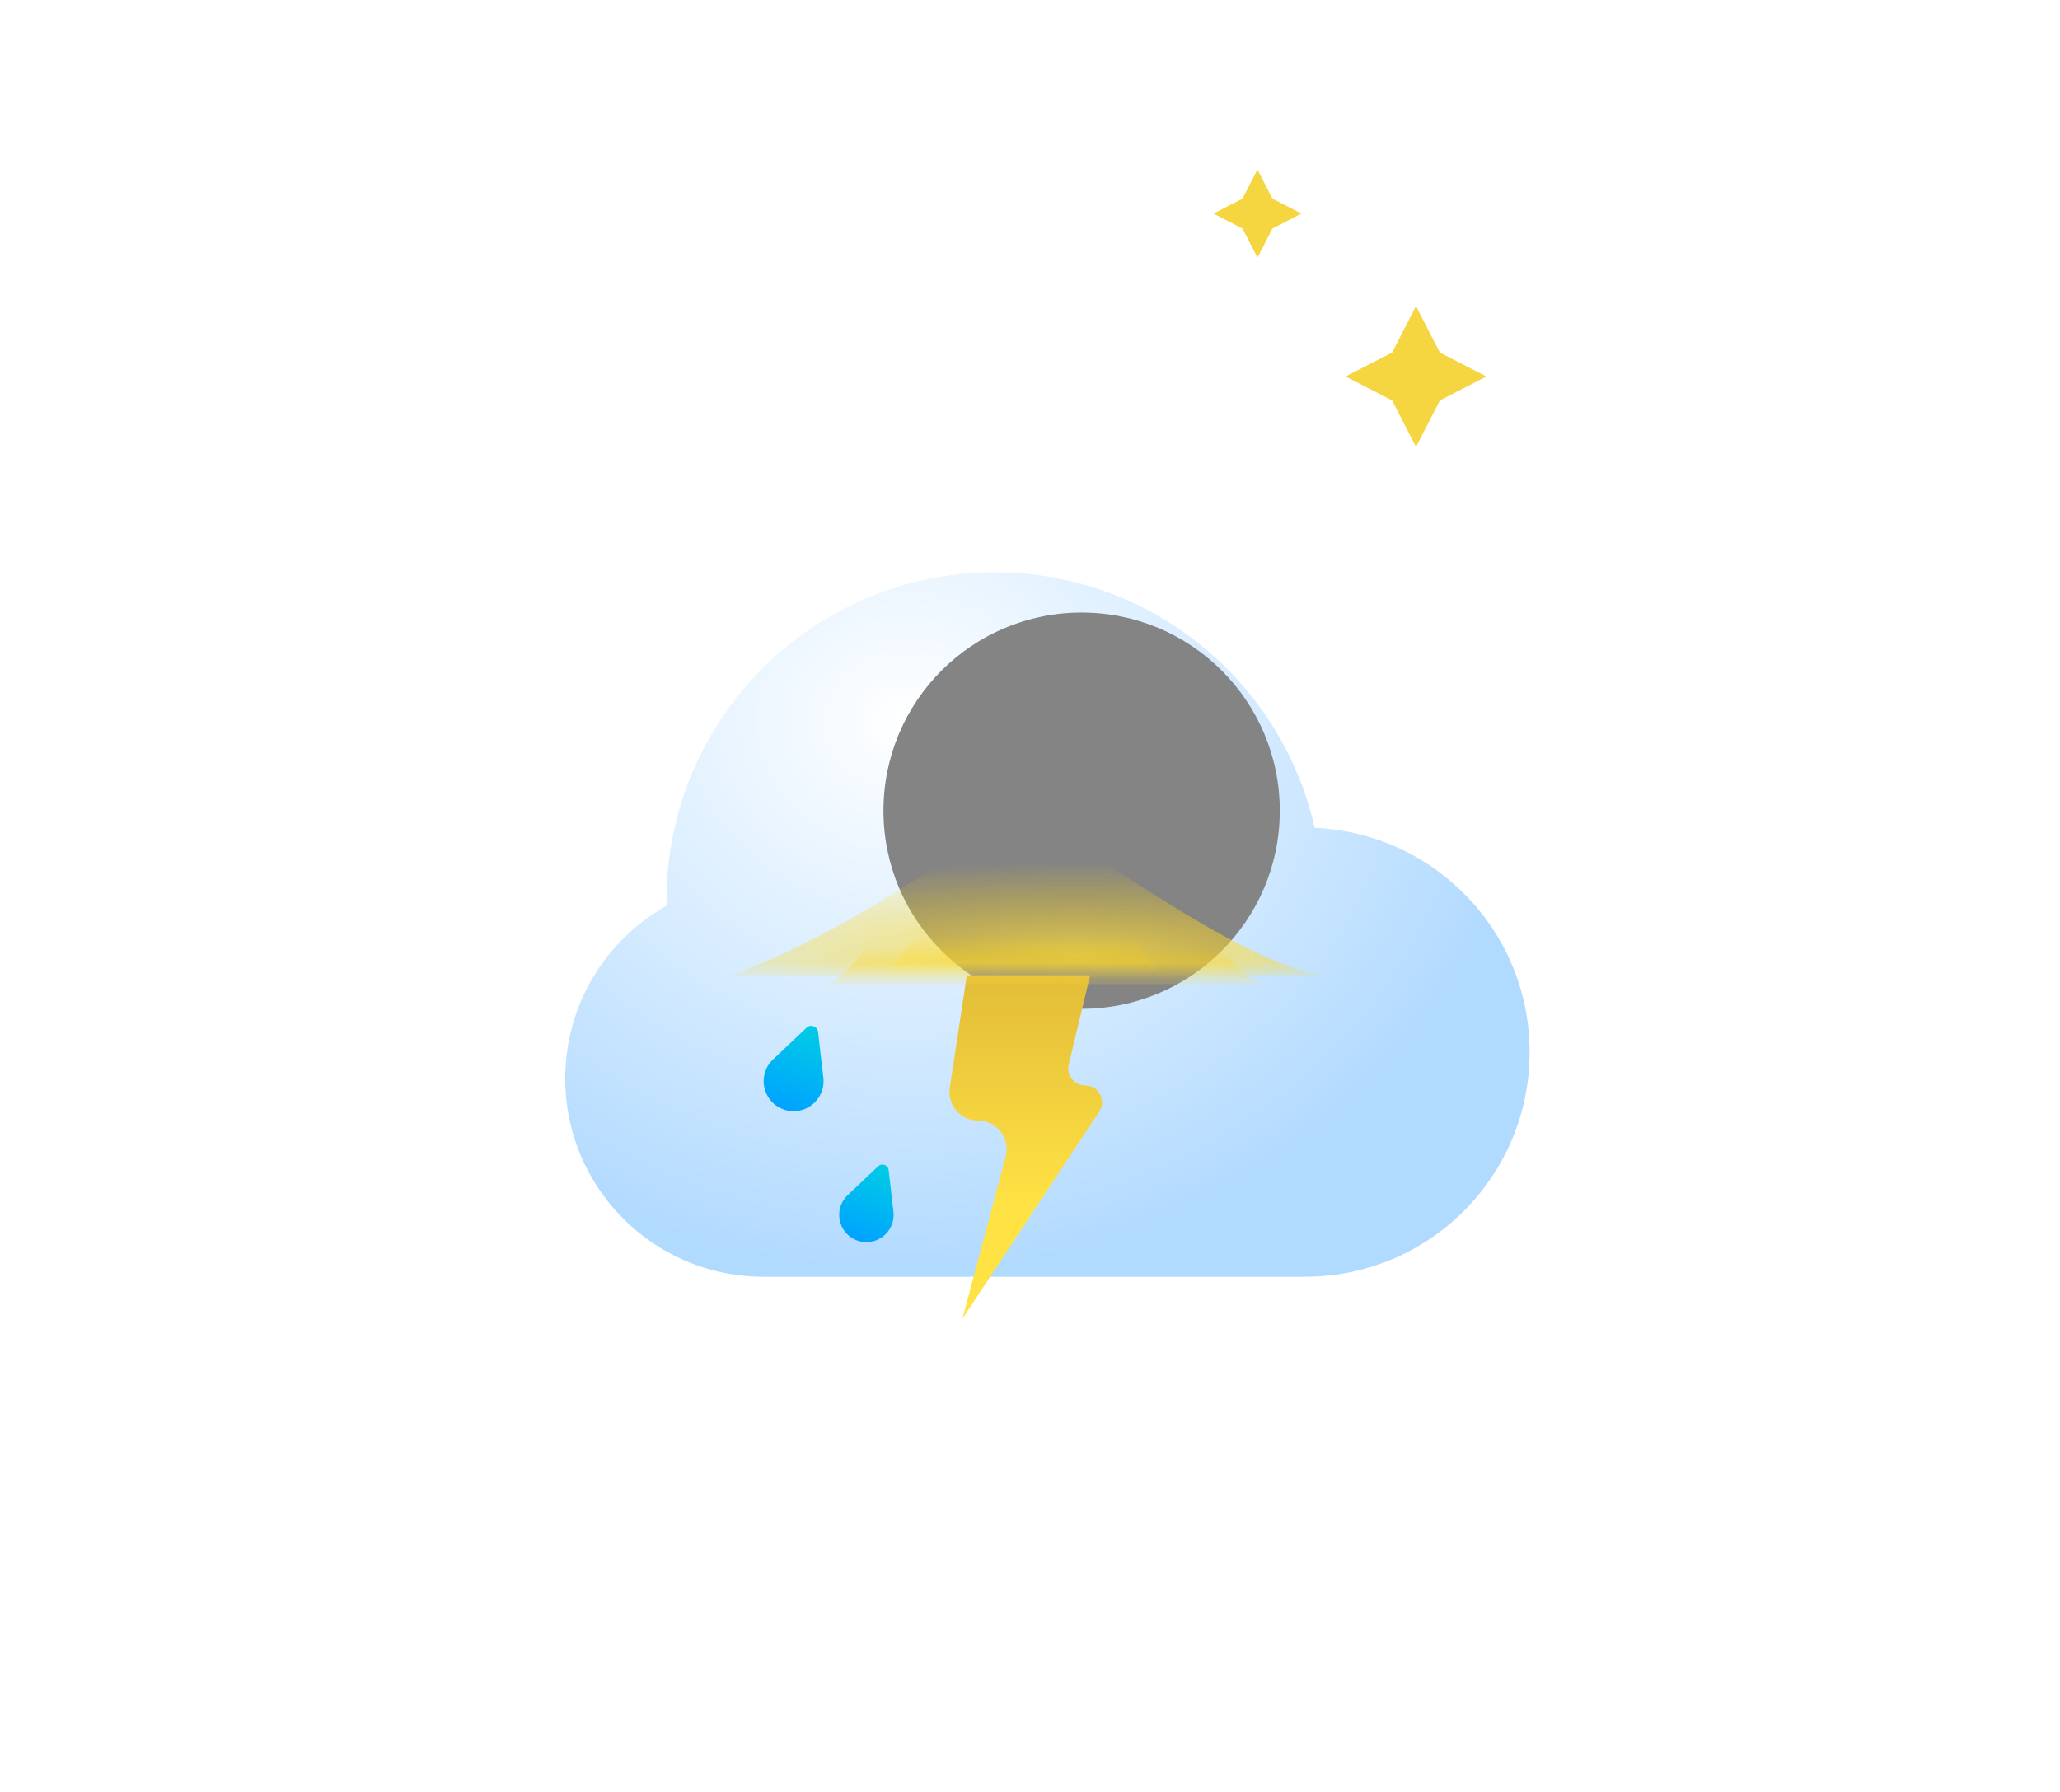 <svg width="123" height="107" viewBox="0 0 123 107" fill="none" xmlns="http://www.w3.org/2000/svg">
<path d="M84.547 18.276L85.975 21.055L88.754 22.483L85.975 23.911L84.547 26.69L83.12 23.911L80.341 22.483L83.12 21.055L84.547 18.276Z" fill="#F5D540"/>
<path d="M75.082 10.125L75.974 11.862L77.711 12.754L75.974 13.647L75.082 15.384L74.189 13.647L72.453 12.754L74.189 11.862L75.082 10.125Z" fill="#F5D540"/>
<g filter="url(#filter0_bdi_20_390)">
<path fill-rule="evenodd" clip-rule="evenodd" d="M44.845 58.239C44.757 58.24 44.67 58.241 44.582 58.241C38.047 58.241 32.75 52.944 32.75 46.41C32.75 41.975 35.19 38.11 38.8 36.084C38.798 35.977 38.797 35.869 38.797 35.761C38.797 24.942 47.567 16.172 58.386 16.172C67.718 16.172 75.525 22.698 77.495 31.434C84.635 31.734 90.332 37.618 90.332 44.832C90.332 52.238 84.328 58.241 76.922 58.241C76.922 58.241 76.922 58.241 76.922 58.241V58.241H44.845V58.239Z" fill="url(#paint0_radial_20_390)" fill-opacity="0.77"/>
</g>
<g style="mix-blend-mode:soft-light" filter="url(#filter1_di_20_390)">
<circle cx="44.582" cy="46.41" r="11.832" fill="#848484"/>
</g>
<path d="M56.711 64.956L57.728 58.241H65.091L63.812 63.57C63.659 64.205 64.14 64.815 64.793 64.815C65.597 64.815 66.078 65.709 65.635 66.38L57.465 78.75L60.048 69.065C60.337 67.981 59.52 66.918 58.399 66.918C57.354 66.918 56.555 65.988 56.711 64.956Z" fill="url(#paint1_linear_20_390)"/>
<mask id="mask0_20_390" style="mask-type:alpha" maskUnits="userSpaceOnUse" x="32" y="16" width="59" height="43">
<path fill-rule="evenodd" clip-rule="evenodd" d="M44.845 58.239C44.757 58.24 44.67 58.241 44.582 58.241C38.047 58.241 32.75 52.944 32.75 46.41C32.75 41.975 35.19 38.11 38.8 36.084C38.798 35.977 38.797 35.869 38.797 35.761C38.797 24.942 47.567 16.172 58.386 16.172C67.718 16.172 75.525 22.698 77.495 31.434C84.635 31.734 90.332 37.618 90.332 44.832C90.332 52.238 84.328 58.241 76.922 58.241C76.569 58.241 76.218 58.228 75.871 58.201V58.241H44.845V58.239Z" fill="url(#paint2_radial_20_390)" fill-opacity="0.77"/>
</mask>
<g mask="url(#mask0_20_390)">
<g filter="url(#filter2_f_20_390)">
<path d="M60.884 48.25C53.928 53.372 47.609 56.928 43.53 58.241H79.552C75.172 58.241 65.929 51.287 60.884 48.25Z" fill="url(#paint3_radial_20_390)"/>
</g>
<g style="mix-blend-mode:screen" filter="url(#filter3_f_20_390)">
<path d="M62.461 43.78C58.066 46.297 51.892 58.122 49.315 58.767H75.608C72.841 58.767 65.649 45.273 62.461 43.78Z" fill="url(#paint4_linear_20_390)"/>
</g>
<g style="mix-blend-mode:screen" filter="url(#filter4_f_20_390)">
<path d="M61.147 46.935C58.197 48.619 53.937 58.336 52.207 58.767L69.823 58.241C67.966 58.241 63.286 47.934 61.147 46.935Z" fill="url(#paint5_linear_20_390)"/>
</g>
</g>
<path d="M48.156 61.373C48.401 61.14 48.807 61.288 48.846 61.624L49.161 64.36C49.313 65.68 48.022 66.699 46.774 66.244C45.525 65.79 45.191 64.18 46.156 63.266L48.156 61.373Z" fill="url(#paint6_linear_20_390)"/>
<path d="M52.433 69.645C52.656 69.434 53.025 69.568 53.06 69.874L53.346 72.361C53.484 73.561 52.312 74.487 51.176 74.074C50.041 73.661 49.738 72.197 50.615 71.367L52.433 69.645Z" fill="url(#paint7_linear_20_390)"/>
<defs>
<filter id="filter0_bdi_20_390" x="0.75" y="0.172" width="121.582" height="106.069" filterUnits="userSpaceOnUse" color-interpolation-filters="sRGB">
<feFlood flood-opacity="0" result="BackgroundImageFix"/>
<feGaussianBlur in="BackgroundImageFix" stdDeviation="8"/>
<feComposite in2="SourceAlpha" operator="in" result="effect1_backgroundBlur_20_390"/>
<feColorMatrix in="SourceAlpha" type="matrix" values="0 0 0 0 0 0 0 0 0 0 0 0 0 0 0 0 0 0 127 0" result="hardAlpha"/>
<feOffset dy="16"/>
<feGaussianBlur stdDeviation="16"/>
<feColorMatrix type="matrix" values="0 0 0 0 0 0 0 0 0 0.202 0 0 0 0 0.388 0 0 0 0.2 0"/>
<feBlend mode="normal" in2="effect1_backgroundBlur_20_390" result="effect2_dropShadow_20_390"/>
<feBlend mode="normal" in="SourceGraphic" in2="effect2_dropShadow_20_390" result="shape"/>
<feColorMatrix in="SourceAlpha" type="matrix" values="0 0 0 0 0 0 0 0 0 0 0 0 0 0 0 0 0 0 127 0" result="hardAlpha"/>
<feOffset dx="1" dy="2"/>
<feGaussianBlur stdDeviation="7"/>
<feComposite in2="hardAlpha" operator="arithmetic" k2="-1" k3="1"/>
<feColorMatrix type="matrix" values="0 0 0 0 1 0 0 0 0 1 0 0 0 0 1 0 0 0 1 0"/>
<feBlend mode="normal" in2="shape" result="effect3_innerShadow_20_390"/>
</filter>
<filter id="filter1_di_20_390" x="24.75" y="18.578" width="53.664" height="51.664" filterUnits="userSpaceOnUse" color-interpolation-filters="sRGB">
<feFlood flood-opacity="0" result="BackgroundImageFix"/>
<feColorMatrix in="SourceAlpha" type="matrix" values="0 0 0 0 0 0 0 0 0 0 0 0 0 0 0 0 0 0 127 0" result="hardAlpha"/>
<feOffset dx="-2" dy="-10"/>
<feGaussianBlur stdDeviation="3"/>
<feColorMatrix type="matrix" values="0 0 0 0 0 0 0 0 0 0 0 0 0 0 0 0 0 0 0.22 0"/>
<feBlend mode="normal" in2="BackgroundImageFix" result="effect1_dropShadow_20_390"/>
<feBlend mode="normal" in="SourceGraphic" in2="effect1_dropShadow_20_390" result="shape"/>
<feColorMatrix in="SourceAlpha" type="matrix" values="0 0 0 0 0 0 0 0 0 0 0 0 0 0 0 0 0 0 127 0" result="hardAlpha"/>
<feOffset dx="22" dy="12"/>
<feGaussianBlur stdDeviation="11"/>
<feComposite in2="hardAlpha" operator="arithmetic" k2="-1" k3="1"/>
<feColorMatrix type="matrix" values="0 0 0 0 1 0 0 0 0 1 0 0 0 0 1 0 0 0 0.74 0"/>
<feBlend mode="normal" in2="shape" result="effect2_innerShadow_20_390"/>
</filter>
<filter id="filter2_f_20_390" x="35.53" y="40.25" width="52.022" height="25.991" filterUnits="userSpaceOnUse" color-interpolation-filters="sRGB">
<feFlood flood-opacity="0" result="BackgroundImageFix"/>
<feBlend mode="normal" in="SourceGraphic" in2="BackgroundImageFix" result="shape"/>
<feGaussianBlur stdDeviation="4" result="effect1_foregroundBlur_20_390"/>
</filter>
<filter id="filter3_f_20_390" x="45.315" y="39.78" width="34.293" height="22.987" filterUnits="userSpaceOnUse" color-interpolation-filters="sRGB">
<feFlood flood-opacity="0" result="BackgroundImageFix"/>
<feBlend mode="normal" in="SourceGraphic" in2="BackgroundImageFix" result="shape"/>
<feGaussianBlur stdDeviation="2" result="effect1_foregroundBlur_20_390"/>
</filter>
<filter id="filter4_f_20_390" x="48.207" y="42.935" width="25.616" height="19.832" filterUnits="userSpaceOnUse" color-interpolation-filters="sRGB">
<feFlood flood-opacity="0" result="BackgroundImageFix"/>
<feBlend mode="normal" in="SourceGraphic" in2="BackgroundImageFix" result="shape"/>
<feGaussianBlur stdDeviation="2" result="effect1_foregroundBlur_20_390"/>
</filter>
<radialGradient id="paint0_radial_20_390" cx="0" cy="0" r="1" gradientUnits="userSpaceOnUse" gradientTransform="translate(53.039 25.142) rotate(90.669) scale(33.084 37.754)">
<stop stop-color="white"/>
<stop offset="1" stop-color="#99CEFF"/>
</radialGradient>
<linearGradient id="paint1_linear_20_390" x1="62.216" y1="58.241" x2="62.216" y2="71.914" gradientUnits="userSpaceOnUse">
<stop stop-color="#E2BC38"/>
<stop offset="1" stop-color="#FFE244"/>
</linearGradient>
<radialGradient id="paint2_radial_20_390" cx="0" cy="0" r="1" gradientUnits="userSpaceOnUse" gradientTransform="translate(53.039 25.142) rotate(90.669) scale(33.084 37.754)">
<stop stop-color="white"/>
<stop offset="1" stop-color="#99CEFF"/>
</radialGradient>
<radialGradient id="paint3_radial_20_390" cx="0" cy="0" r="1" gradientUnits="userSpaceOnUse" gradientTransform="translate(64.272 57.133) rotate(-90) scale(5.663 29.257)">
<stop stop-color="#FFDE41"/>
<stop offset="1" stop-color="#FFD200" stop-opacity="0"/>
</radialGradient>
<linearGradient id="paint4_linear_20_390" x1="63.168" y1="58.475" x2="63.168" y2="56.543" gradientUnits="userSpaceOnUse">
<stop stop-color="#FFDE41"/>
<stop offset="1" stop-color="#FFD200" stop-opacity="0"/>
</linearGradient>
<linearGradient id="paint5_linear_20_390" x1="61.504" y1="58.563" x2="61.504" y2="55.895" gradientUnits="userSpaceOnUse">
<stop stop-color="#FFDE41"/>
<stop offset="1" stop-color="#FFD200" stop-opacity="0"/>
</linearGradient>
<linearGradient id="paint6_linear_20_390" x1="48.752" y1="60.808" x2="46.773" y2="66.244" gradientUnits="userSpaceOnUse">
<stop stop-color="#00D0E2"/>
<stop offset="1" stop-color="#00A3FF"/>
</linearGradient>
<linearGradient id="paint7_linear_20_390" x1="52.975" y1="69.132" x2="51.176" y2="74.074" gradientUnits="userSpaceOnUse">
<stop stop-color="#00D0E2"/>
<stop offset="1" stop-color="#00A3FF"/>
</linearGradient>
</defs>
</svg>
